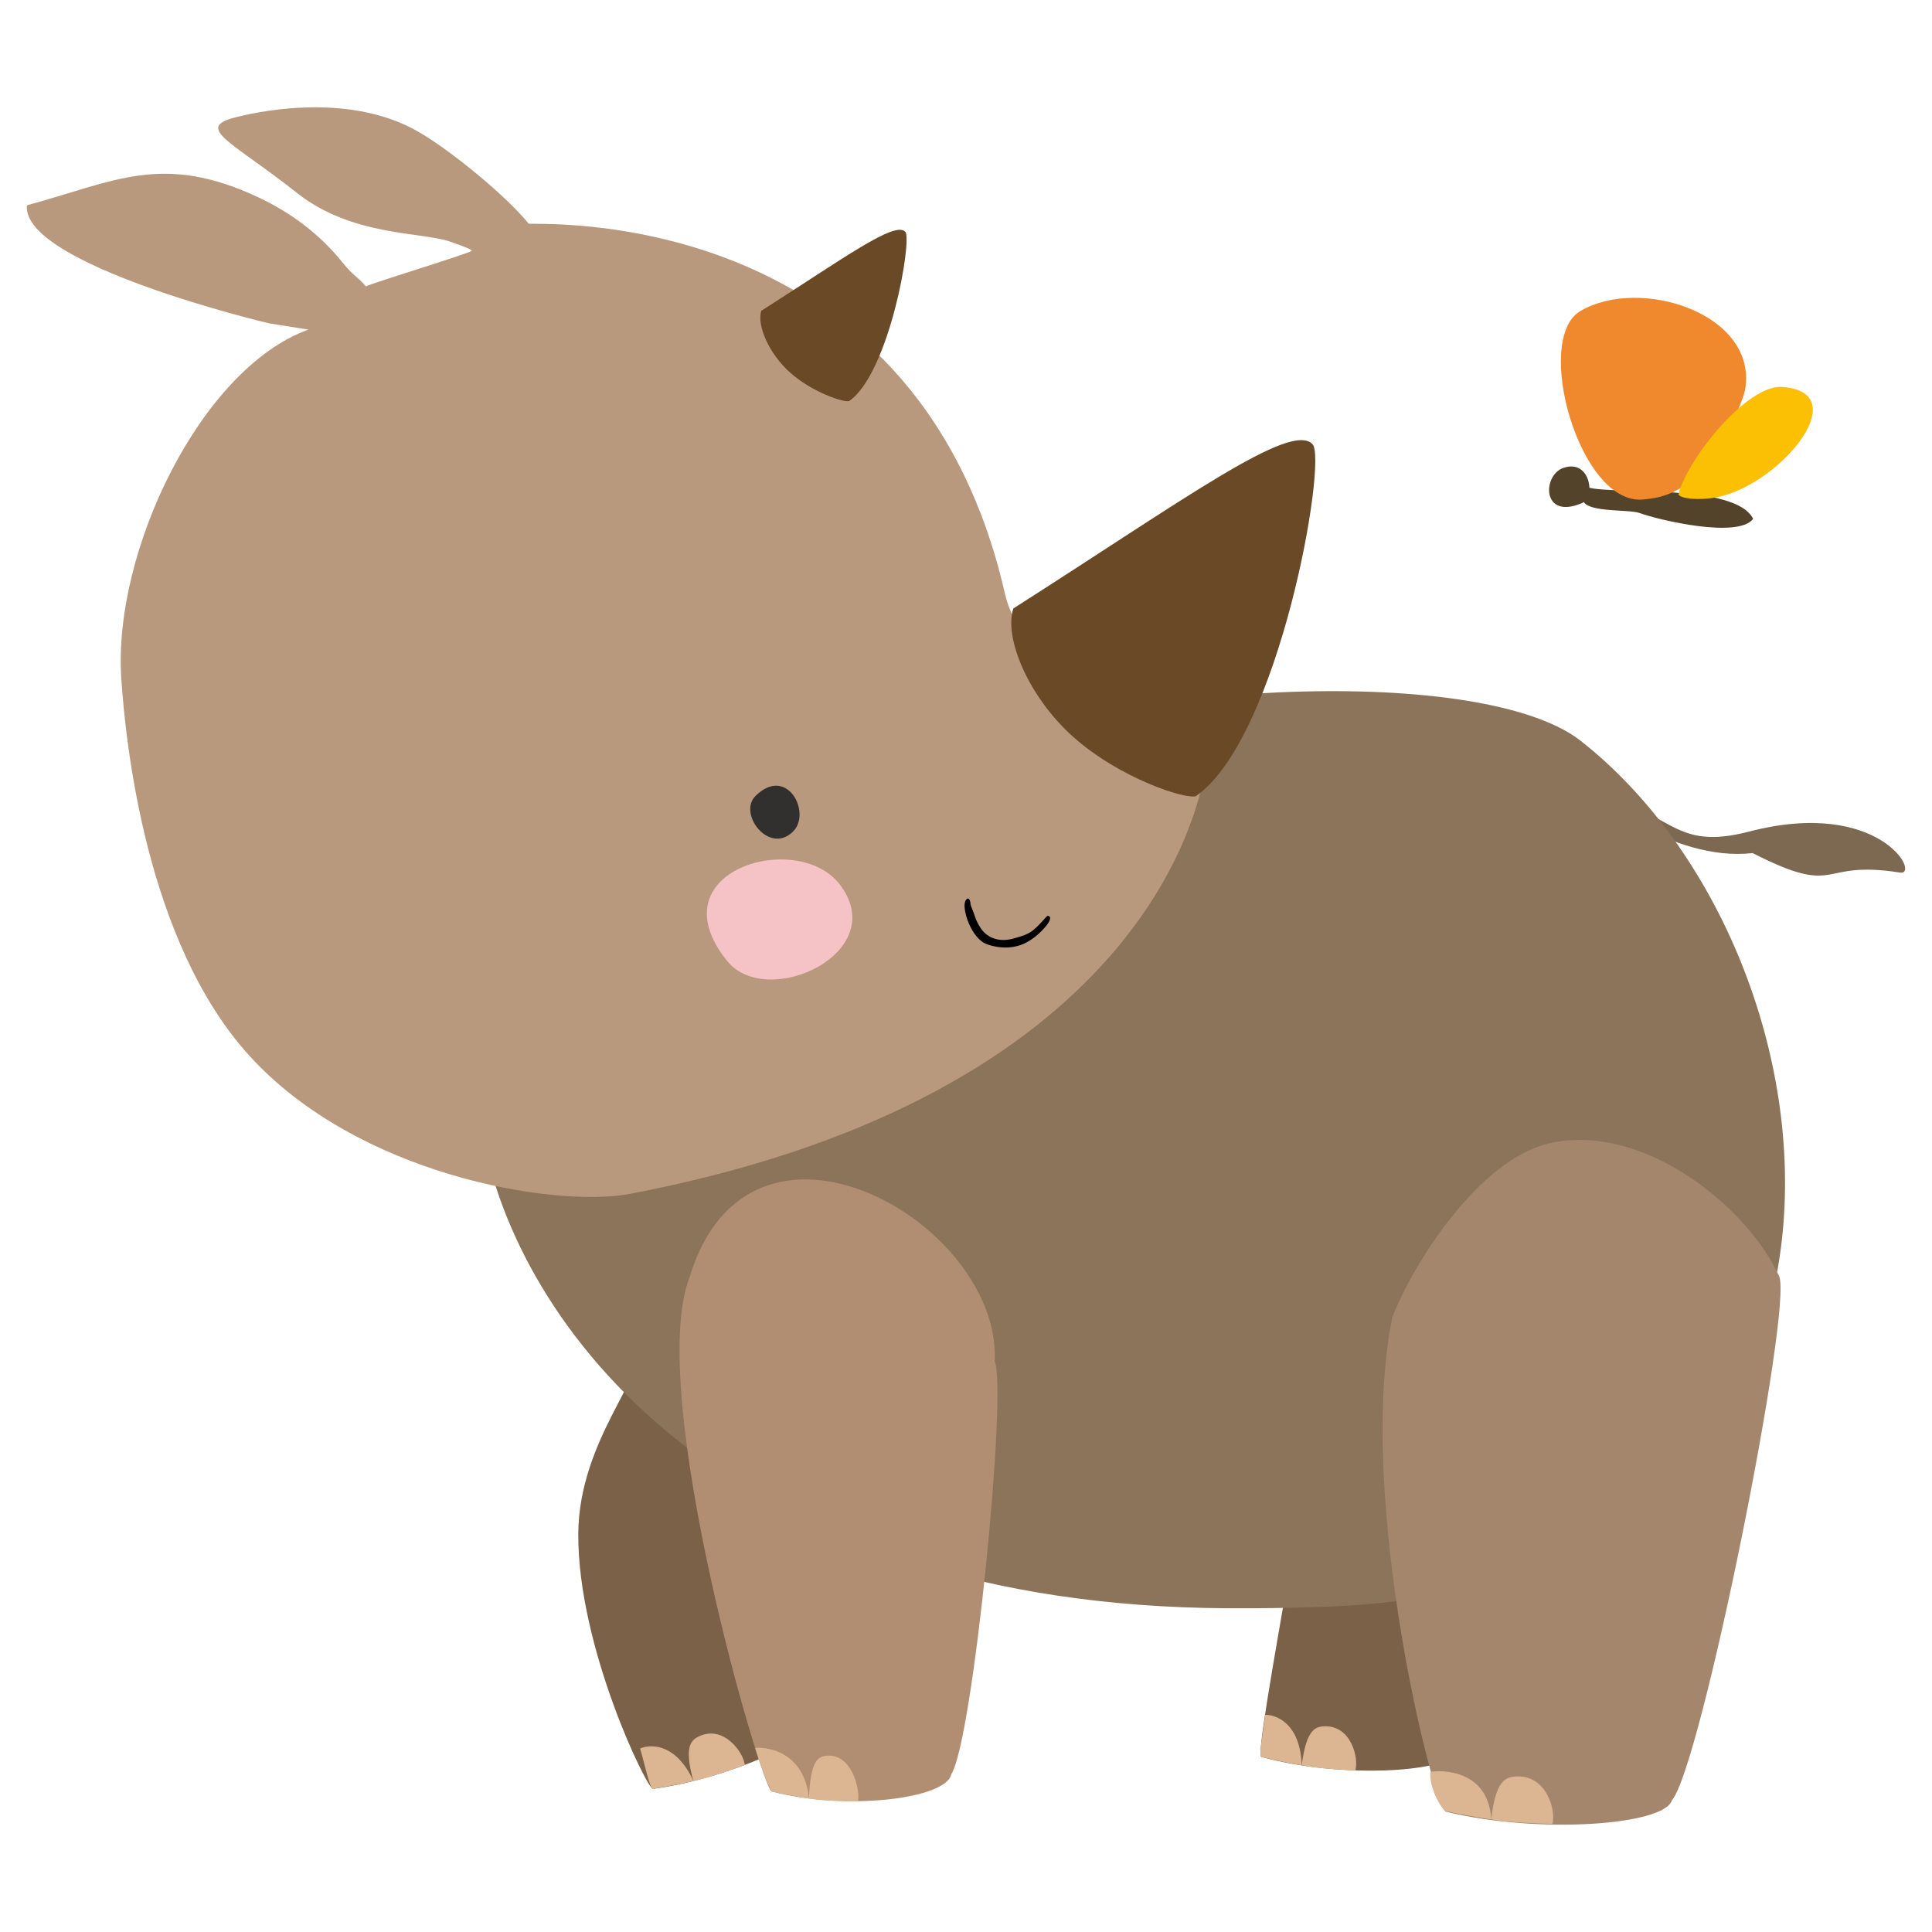 <svg width="72" height="72" xmlns="http://www.w3.org/2000/svg"><path d="M59.396 29.56c2.957.679 2.939 2.172 5.789 1.43 4.873-1.268 6.406 1.652 5.62 1.528-3.1-.493-2.191.952-5.49-.726-3.006.343-6.117-2.278-5.919-2.232" fill="#7d6851"/><path d="M23.738 50.09c.526.996-2.172 3.496-2.187 7.083-.02 4.24 2.598 9.567 2.786 9.492 3.128-.413 6.797-2.22 6.722-3.1.47-1.434-2.487-17.224-3.291-17.979-1.401.193-2.786 3.907-4.03 4.503" fill="#7a6147"/><path d="M25.843 66.373c-.802-1.733-1.998-1.233-1.988-1.202.173.548.347 1.468.482 1.494a24.588 24.588 0 001.506-.292" fill="#dcb592"/><path d="M27.757 65.775c-.037-.445-.786-1.522-1.726-1.057-.307.151-.53.41-.192 1.651.466-.07 1.483-.438 1.918-.594" fill="#dcb592"/><path d="M49.266 49.379c.223 2.45-2.629 16.093-2.255 16.098 3.044.829 7.126.58 7.396-.261.987-1.14 4.341-16.852 3.893-17.858-1.368-.364-7.657 1.952-9.034 2.021" fill="#7a6147"/><path d="M48.513 65.79c-.073-1.91-1.368-1.909-1.37-1.875-.052.571-.247 1.487-.132 1.562.457.115 1.166.257 1.502.314" fill="#dcb592"/><path d="M50.508 65.978c.137-.425-.138-1.707-1.185-1.642-.34.021-.646.173-.812 1.45.457.115 1.536.168 1.997.192" fill="#dcb592"/><path d="M45.741 59.935c2.434.013 4.204-.075 4.764-.115 20.904-1.448 18.697-24.128 8.403-32.211-3.324-2.61-15.493-2.608-26.26.949-13.757 4.545-15.842 7.807-14.633 13.9 1.478 7.44 9.506 17.377 27.726 17.477" fill="#8b745a"/><path d="M25.698 47.593c-1.66 4.31 2.727 19.185 3.066 19.172 2.823.732 6.507.265 6.688-.644.81-1.264 2.098-14.344 1.616-15.395.257-5.174-9.124-10.54-11.37-3.133" fill="#b18d71"/><path d="M30.15 67.025c-.21-2.033-2.018-1.91-2.007-1.877.433 1.39.563 1.462.62 1.617.424.1 1.077.215 1.387.26" fill="#dcb592"/><path d="M31.974 67.126c.092-.46-.252-1.814-1.198-1.692-.308.04-.573.216-.63 1.585.424.1 1.407.105 1.828.107" fill="#dcb592"/><path d="M51.89 49.082c-1.38 6.751 1.576 18.436 2.002 18.436 3.486.846 8.127.498 8.413-.422 1.094-1.263 4.532-18.454 3.995-19.543-1.183-2.583-5.048-5.72-8.523-4.954-2.666.587-5.115 4.505-5.887 6.483" fill="#a4866c"/><path d="M55.577 67.806c-.13-2.081-2.271-1.802-2.273-1.766-.046.625.423 1.372.556 1.452.523.117 1.334.258 1.717.314" fill="#dcb592"/><path d="M57.853 67.973c.146-.465-.199-1.858-1.39-1.768-.387.03-.73.201-.889 1.596.523.116 1.753.155 2.28.172" fill="#dcb592"/><path d="M23.38 44.51c-2.822.475-10.038-.718-14.087-5.167C5.438 35.107 4.68 27.676 4.52 25.286c-.317-4.736 2.966-11.554 6.972-13.003l-1.458-.232c-.06-.008-9.239-2.197-9.032-4.4 3.274-.884 5.034-1.981 8.63-.295 1.172.55 2.27 1.346 3.141 2.436.384.481.511.48.864.88.326-.158 3.961-1.26 3.944-1.328-.012-.04-.215-.138-.827-.346-1.05-.357-3.647-.195-5.673-1.798-2.414-1.909-3.857-2.435-2.307-2.827.53-.135 4.105-1.02 6.806.53 1.24.713 3.314 2.428 4.12 3.43.066.083 14.373-.956 17.748 13.778.996 4.35 7.561 1.533 7.642 4.715.108 4.295-3.682 14.28-21.712 17.684" fill="#b9997d"/><path d="M44.567 29.671c3.108-2.172 4.907-12.516 4.349-13.115-.806-.866-4.766 2.05-11.152 6.12-.363 1.112.588 3.31 2.209 4.765 1.748 1.57 4.206 2.354 4.594 2.23M31.645 14.948c1.497-1.045 2.36-6.022 2.093-6.31-.388-.418-2.293.986-5.366 2.944-.175.536.282 1.593 1.062 2.293.842.755 2.024 1.133 2.21 1.073" fill="#694926"/><path d="M29.544 31c-.898.858-2.045-.682-1.393-1.332 1.177-1.176 2.118.637 1.393 1.331" fill="#31302f"/><path d="M31.288 32.952c1.964 2.537-2.694 4.713-4.19 2.859-2.705-3.352 2.6-4.912 4.19-2.859" fill="#f5c3c6"/><path d="M59.185 18.165c.98.28 5.48-.165 6.15 1.17-.55.745-3.518.046-4.222-.213-.452-.167-2.165.02-2.144-.578.002-.058-.032-.45.216-.38" fill="#54432b"/><path d="M58.274 17.432c-.808.267-.824 1.973.691 1.311.508-.22.298-1.638-.69-1.31" fill="#54432b"/><path d="M58.895 11.592c2.229-1.308 6.602.097 6.144 2.909-.105.645-1.373 3.147-1.981 3.462-.708.366-.928.573-1.836.653-2.36.21-4.097-5.984-2.327-7.024" fill="#f0882e"/><path d="M62.556 18.41c.32-1.281 2.535-4.082 3.86-3.99 2.862.198-.268 3.878-2.667 4.149-.794.09-1.218-.06-1.193-.16" fill="#fbbf04"/><path d="M36.794 35.194c.47.16.935.154 1.328-.01.412-.174.744-.516.904-.73.13-.174.153-.325.017-.321-.045.003-.25.29-.531.525-.237.196-.564.265-.73.314-.489.144-.982.027-1.258-.42a1.98 1.98 0 01-.206-.44c-.064-.206-.147-.35-.15-.428-.007-.133-.073-.29-.178-.13-.174.258.194 1.434.804 1.64"/></svg>